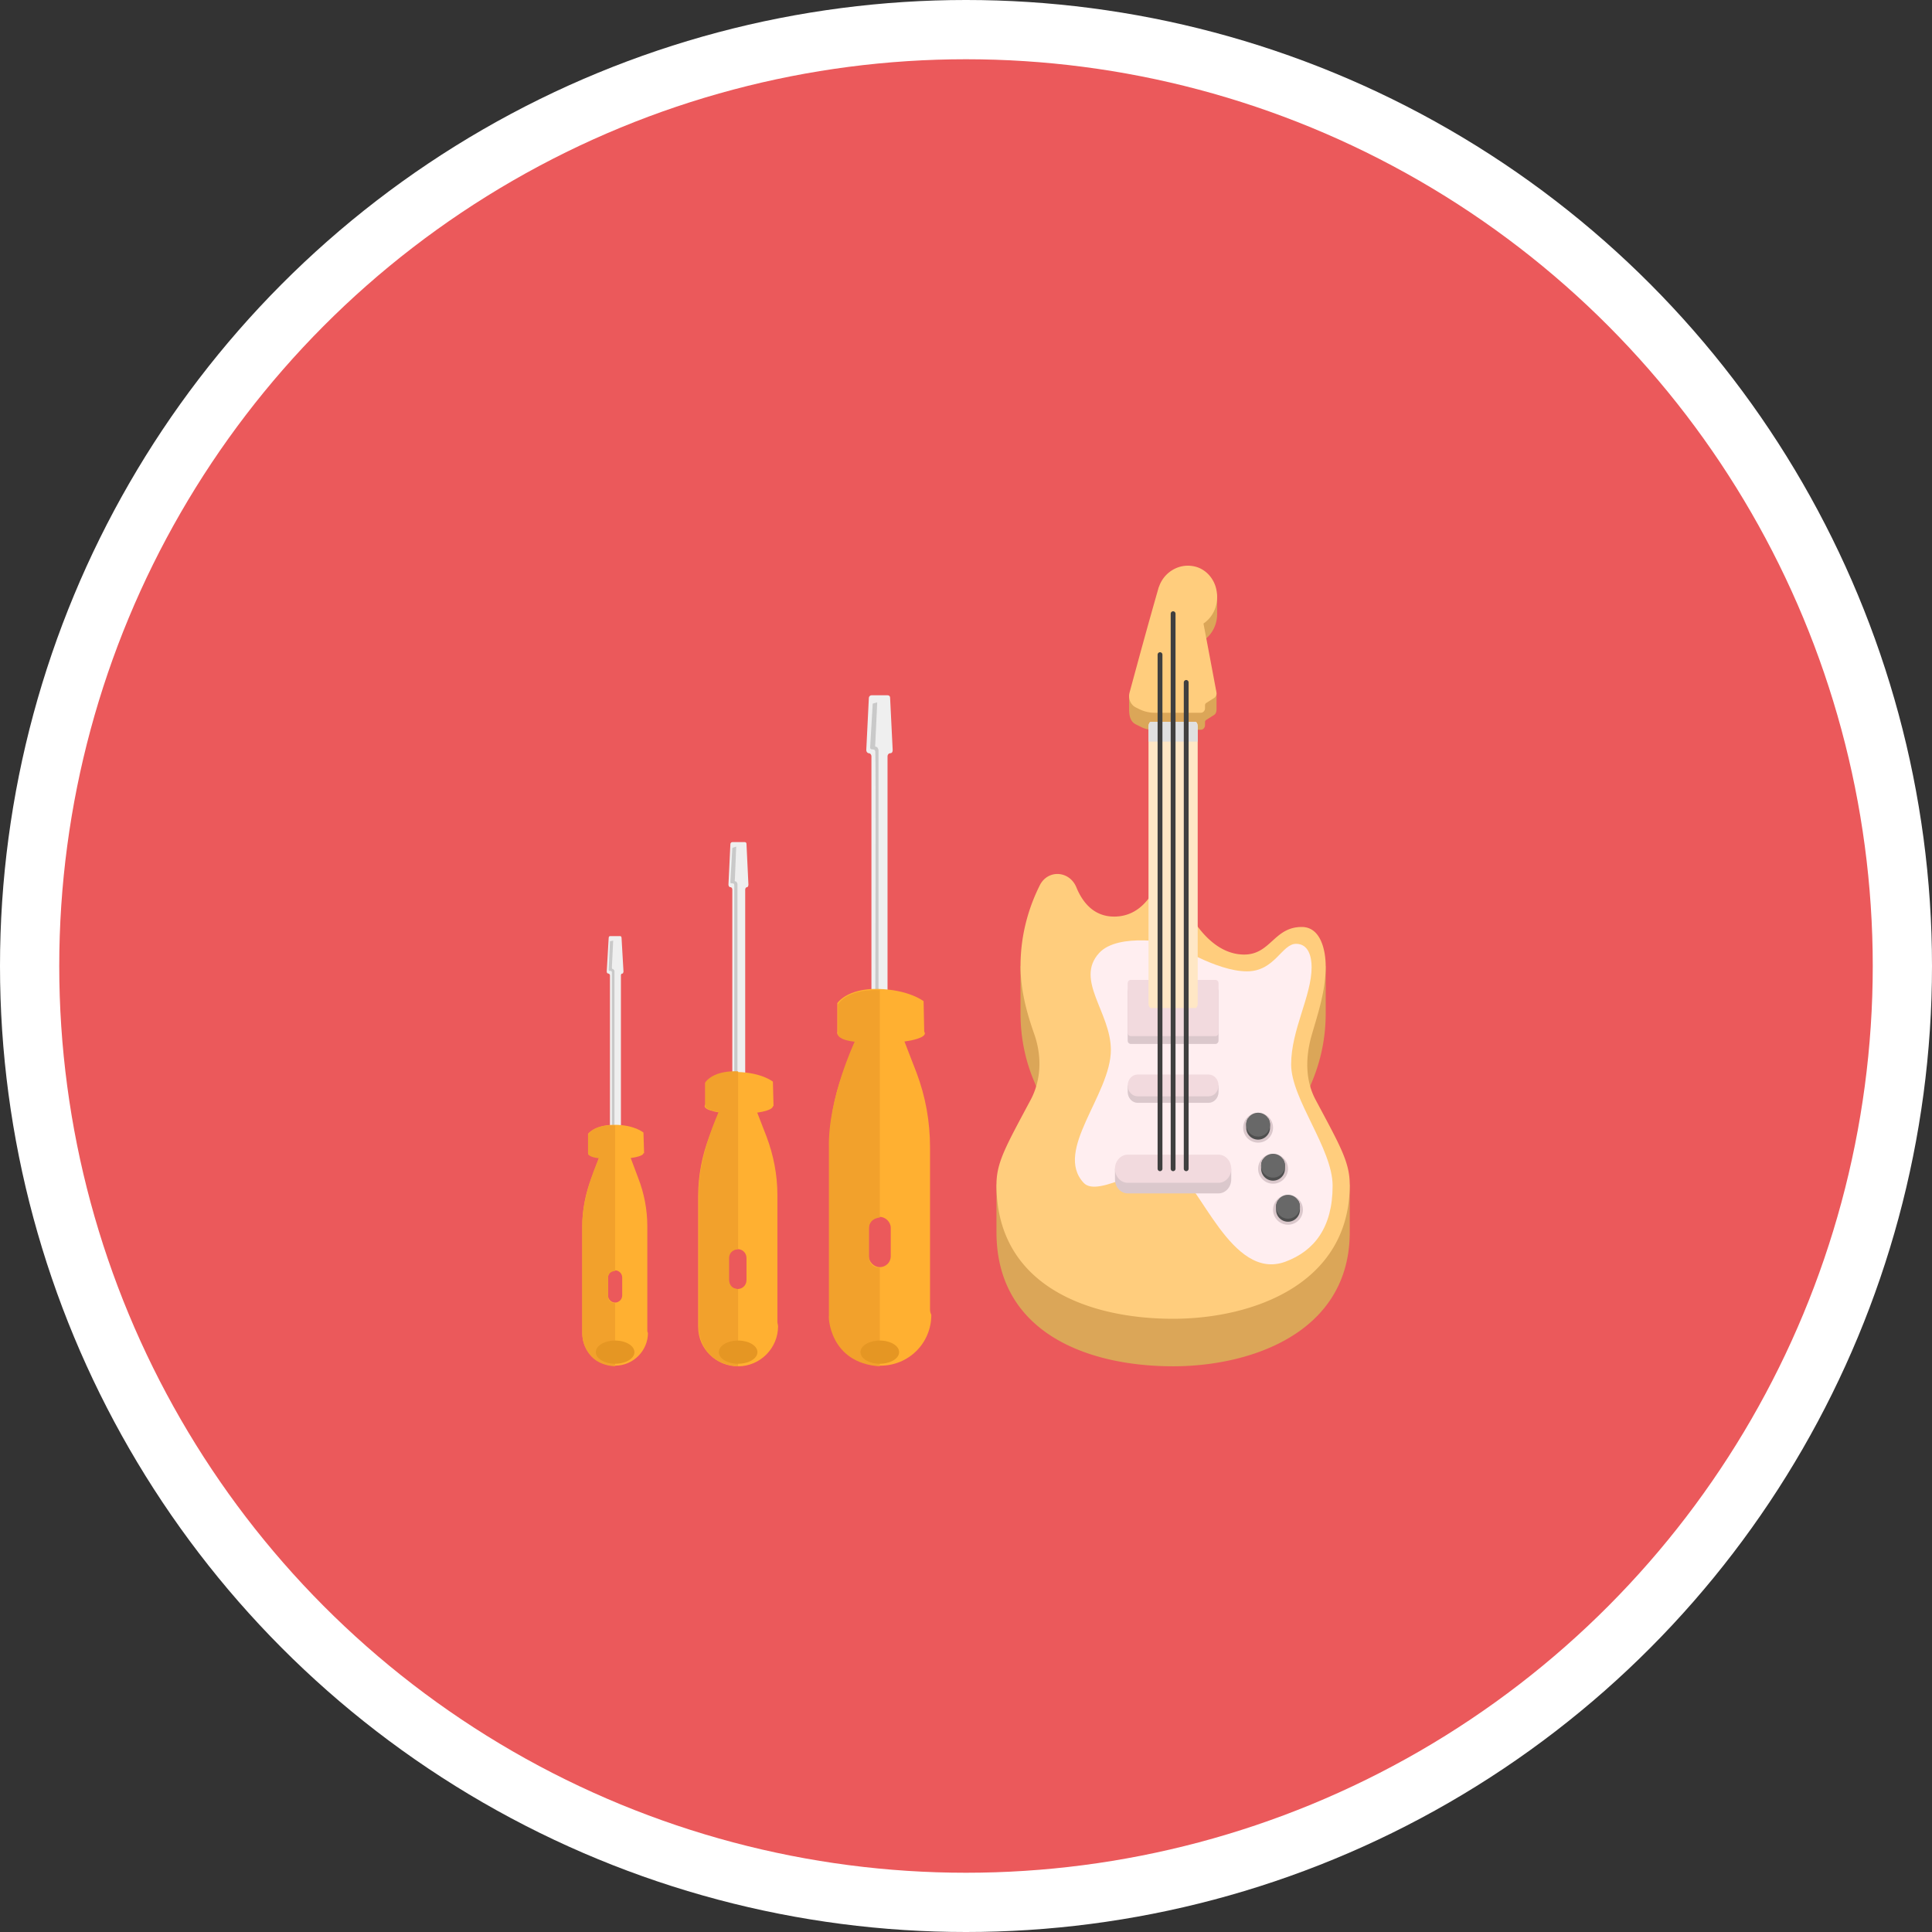 <svg xmlns="http://www.w3.org/2000/svg" version="1.0" viewBox="0 0 300 300"><rect x="0" y="0" width="300" height="300" fill="#333333" stroke="none"/><circle cx="150" cy="150" r="150" fill="#FFF"/><circle cx="150" cy="150" r="140.8" fill="#EB595B"/><path fill="#EFEFEF" d="M96.815 150.86l-.3-5.2c0-.2-.1-.3-.2-.3h-1.6c-.1 0-.2.1-.2.3l-.3 5.2c0 .2.1.3.2.3s.3.1.3.3v25.4c0 .2.1.3.3.3h1.1c.1 0 .3-.1.3-.3v-25.4c0-.2.1-.3.3-.3 0 0 .1-.2.1-.3z"/><path fill="#C9C9C9" d="M95.315 175.36c.1-.1.1-.2.1-.3v-24.3s-.1-.3-.3-.3c-.1 0-.1-.2-.1-.3l.2-4.1-.5.1-.2 4.4c0 .1 0 .2.2.2s.3 0 .3.3v24.6l.3-.3z"/><path fill="#FFB031" d="M100.515 206.56v-16.2c0-2.5-.5-5.1-1.4-7.4l-1.5-4h1c.4 0 .8-.4.8-.8l-1.2-1.5c0-.4.1 0-.3 0l-4.3.2c-.4 0-1.7-.3-1.7.1v1.2c0 .4.4.8.8.8h.6l-1.5 4c-.9 2.4-1.4 4.9-1.4 7.4v16.7c0 2.8 2.3 5 5.1 5s5.1-2.3 5.1-5.1c-.1-.1-.1-.3-.1-.4zm-3.9-5.4c0 .6-.5 1.1-1.1 1.1s-1.1-.5-1.1-1.1v-2.8c0-.6.5-1.1 1.1-1.1s1.1.5 1.1 1.1v2.8z"/><ellipse cx="95.615" cy="179.06" fill="#FFB031" rx="4.3" ry=".9"/><path fill="#FFB031" d="M91.315 179.06v-3s1-1.4 4.1-1.4 4.5 1.2 4.5 1.2l.1 3.2"/><path fill="#F2A12C" d="M95.515 212.16v-9.8s-1.1 0-1.1-1.1v-2.8s-.1-1 1.1-1.1v-22.6s-3-.3-4.2 1.4v3s0 .5 1.7.7c0 0-2.7 5.7-2.6 10.6v16.7s0 4.7 5.1 5z"/><ellipse cx="95.515" cy="209.96" fill="#E59623" rx="3" ry="1.8"/><path fill="#EFEFEF" d="M116.215 137.36l-.3-6.3c0-.2-.1-.3-.3-.3h-1.9c-.2 0-.3.2-.3.3l-.3 6.3c0 .2.1.4.3.4.2 0 .3.2.3.4v31c0 .2.1.4.3.4h1.4c.2 0 .3-.2.3-.4v-31c0-.2.1-.4.3-.4.1 0 .2-.2.2-.4z"/><path fill="#C9C9C9" d="M114.315 167.36c.1-.1.2-.2.2-.4v-29.7s-.1-.4-.3-.4c-.2 0-.1-.2-.1-.4l.2-5-.6.2-.3 5.3c0 .2.1.2.2.2.2 0 .4 0 .4.3v30s.2 0 .3-.1z"/><path fill="#FFB031" d="M120.715 205.26v-19.7c0-3.1-.6-6.2-1.7-9.1l-1.9-4.9h1.2c.5 0 1-.4 1-1l-1.4-1.8c0-.6.1 0-.4 0l-5.2.3c-.5 0-2.1-.4-2.1.2v1.4c0 .5.4 1 1 1h.8l-1.9 4.9c-1.1 2.9-1.7 6-1.7 9.1v20.4c0 3.4 2.8 6.1 6.2 6.1 3.4 0 6.2-2.8 6.2-6.2 0-.2-.1-.5-.1-.7zm-4.8-6.5c0 .8-.6 1.4-1.4 1.4s-1.4-.6-1.4-1.4v-3.4c0-.8.6-1.4 1.4-1.4s1.4.6 1.4 1.4v3.4z"/><ellipse cx="114.715" cy="171.76" fill="#FFB031" rx="5.3" ry="1.2"/><path fill="#FFB031" d="M109.515 171.76v-3.6s1.2-1.8 5-1.7 5.5 1.5 5.5 1.5l.1 3.8"/><path fill="#F2A12C" d="M114.615 212.16v-12s-1.3.1-1.4-1.4v-3.4s-.1-1.2 1.4-1.4v-27.6s-3.6-.3-5.1 1.7v3.7s0 .6 2.1.9c0 0-3.3 7-3.1 12.9v20.4c-.1 0-.1 5.8 6.1 6.2z"/><ellipse cx="114.615" cy="209.96" fill="#E59623" rx="3" ry="1.8"/><path fill="#EFEFEF" d="M138.615 116.46l-.4-8.1c0-.3-.2-.4-.4-.4h-2.5c-.2 0-.4.2-.4.4l-.4 8.1c0 .3.2.5.4.5s.4.2.4.5v39.6c0 .3.2.5.4.5h1.7c.2 0 .4-.2.4-.5v-39.6c0-.3.2-.5.4-.5.3 0 .4-.2.4-.5z"/><path fill="#C9C9C9" d="M136.215 154.86c.1-.1.2-.3.2-.4v-38s-.1-.5-.4-.5c-.2 0-.1-.3-.1-.5l.3-6.4-.7.2-.4 6.8c0 .2.1.3.3.3s.5 0 .5.4c.1.7 0 38.4 0 38.4s.2-.1.3-.3z"/><path fill="#FFB031" d="M144.415 203.36v-25.2c0-4-.7-7.9-2.1-11.6l-2.4-6.2h1.5c.7 0 1.3-.6 1.3-1.3l-1.8-2.3c0-.7.2 0-.5 0l-6.7.3c-.7 0-2.7-.5-2.7.2v1.8c0 .7.6 1.3 1.3 1.3h1l-2.4 6.2c-1.4 3.7-2.1 7.6-2.1 11.6v26.1c.1 4.3 3.6 7.8 7.9 7.8 4.4 0 7.9-3.5 7.9-7.9-.1-.2-.2-.5-.2-.8zm-6.1-8.3c0 1-.8 1.7-1.7 1.7s-1.7-.8-1.7-1.7v-4.4c0-1 .8-1.7 1.7-1.7s1.7.8 1.7 1.7v4.4z"/><ellipse cx="136.815" cy="160.46" fill="#FFB031" rx="6.8" ry="1.5"/><path fill="#FFB031" d="M130.015 160.46v-4.7s1.5-2.3 6.3-2.2c4.8.1 7.1 1.9 7.1 1.9l.1 4.9"/><path fill="#F2A12C" d="M136.615 212.16v-15.3s-1.6.1-1.7-1.7v-4.4s-.1-1.5 1.7-1.7v-35.3s-4.7-.4-6.5 2.2v4.7s0 .8 2.6 1.1c0 0-4.2 8.9-4 16.5v26.1c-.1-.1 0 7.3 7.9 7.8z"/><ellipse cx="136.615" cy="209.96" fill="#E59623" rx="3" ry="1.8"/><path fill="#DBA658" d="M204.291 178.163c-1.655-3.099-1.973-6.869-.593-10.121a27.278 27.278 0 002.155-10.618c.002-2.334 0-7.378 0-7.378s-4.18-1.4-5.492.402c-2.109 2.898-3.653 5.151-8.099 5.151-5.432 0-8.149-6.367-9.568-10.879-.626-1.988-.311-5.69-.311-5.69l-1.137.014s-1.091 10.661-8.238 10.661c-3.103 0-4.878-2.128-5.867-4.537-1.07-2.609-8.674 4.854-8.674 4.854v7.378c0 3.774.767 7.356 2.14 10.576 1.396 3.274 1.097 7.069-.57 10.193-1.653 3.098-5.305 5.779-5.305 5.779v7.378c.003 15.56 14.054 20.831 27.428 20.831 12.189 0 27.428-5.271 27.428-20.831v-7.378s-3.51-2.437-5.297-5.785zm-17.417-78.711c1.283-.859 2.122-2.375 2.122-4.118 0-.994-.016-3.039-.016-3.039s-2.901-1.824-4.527-1.824c-2.057 0-3.87 1.391-4.497 3.31l-.017-.014c-1.901 5.743-2.808 8.614-4.615 14.357v2.043c0 1.007.228 1.905 1.033 2.307l.931.462c.5.247 1.046.376 1.607.376h7.562c.364 0 .657-.315.657-.704v-.46c0-.149.074-.287.193-.362.488-.306.73-.459 1.213-.765.286-.181.382-.53.382-.902v-2.451c-.806-3.285-1.21-4.929-2.028-8.216z"/><path fill="#FFCD7D" d="M186.874 96.821c1.589-1.063 2.502-3.138 1.971-5.4-.392-1.668-1.63-3.014-3.21-3.427-2.516-.659-4.934.875-5.679 3.156l-.017-.014c-1.87 6.56-2.763 9.84-4.541 16.4-.25.922.156 1.905.961 2.307l.527.263a5.51 5.51 0 002.463.575h7.108c.364 0 .657-.315.657-.704v-.46c0-.149.074-.287.193-.362.488-.306.73-.459 1.213-.765.286-.181.432-.541.367-.893-.801-4.27-1.201-6.405-2.013-10.676zm17.417 73.964c-1.654-3.1-1.581-6.73-.593-10.121 1.022-3.505 2.152-6.88 2.155-10.618.002-2.334-.704-6.106-3.718-6.106-4.314 0-4.822 4.282-8.935 4.282-5.432 0-9.087-6.367-10.507-10.879-.626-1.988-.311-5.69-.311-5.69l-1.137.014s-1.091 10.661-8.238 10.661c-3.103 0-4.878-2.128-5.867-4.537-1.07-2.609-4.436-2.82-5.69-.307-1.585 3.176-2.984 7.428-2.984 12.539 0 3.774 1 7.331 2.14 10.576 1.18 3.358 1.097 7.069-.57 10.193-3.822 7.167-5.305 9.678-5.305 13.157.003 15.56 14.054 20.831 27.428 20.831 12.189 0 27.428-5.271 27.428-20.831.001-3.476-1.476-6.008-5.296-13.164z"/><path fill="#FFEEF0" d="M182.16 146.504s6.638 4.326 11.465 4.326c4.335 0 5.413-4.274 7.627-4.274 1.947 0 2.415 2.021 2.415 3.628 0 4.471-3.179 9.711-3.179 15.102s6.44 13.049 6.44 18.84c0 6.52-2.88 10.113-7.29 11.773-8.472 3.189-13.372-12.546-17.479-14.417-3.364-1.532-11.568 4.683-13.892 2.186-4.671-5.017 4.227-13.685 4.227-20.642 0-5.827-5.642-10.863-1.821-15.044 2.98-3.261 11.487-1.478 11.487-1.478z"/><path fill="#DBC8CC" d="M188.736 162.104h-13.152c-.264 0-.478-.234-.478-.522v-7.685c0-.288.214-.522.478-.522h13.152c.264 0 .478.234.478.522v7.685c-.001.288-.214.522-.478.522z"/><path fill="#F2DADE" d="M188.736 160.891h-13.152c-.264 0-.478-.234-.478-.522v-7.685c0-.288.214-.522.478-.522h13.152c.264 0 .478.234.478.522v7.685c-.001.288-.214.522-.478.522z"/><path fill="#FFE7C5" d="M185.979 112.793v43.024c0 .397-.168.709-.383.709h-6.873c-.215 0-.383-.313-.383-.709v-43.024c0-.386.168-.709.383-.709h6.873c.215-.001.383.323.383.709z"/><path fill="#E0E0E0" d="M185.979 112.793v2.358h-7.638v-2.358c0-.386.168-.709.383-.709h6.873c.214-.001.382.323.382.709z"/><path fill="#DBC8CC" d="M189.197 185.311h-14.075c-1.104 0-1.99-.979-1.99-2.187v-1.643h18.055v1.643c.001 1.208-.886 2.187-1.99 2.187zm-1.538-14.063h-10.997c-.864 0-1.554-.758-1.554-1.693v-1.011h14.107v1.011c-.002.935-.692 1.693-1.556 1.693z"/><path fill="#F2DADE" d="M187.659 170.237h-10.997c-.864 0-1.554-.758-1.554-1.693s.691-1.693 1.554-1.693h10.997c.864 0 1.554.758 1.554 1.693s-.69 1.693-1.554 1.693zm1.538 13.431h-14.075c-1.104 0-1.99-.979-1.99-2.186 0-1.208.887-2.187 1.99-2.187h14.075c1.104 0 1.99.979 1.99 2.187.001 1.207-.886 2.186-1.99 2.186z"/><circle cx="197.679" cy="181.484" r="2.32" fill="#DBC8CC"/><path fill="#4F4F4F" d="M199.529 181.01v.474a1.85 1.85 0 01-3.7 0v-.474c0-.362.104-.701.286-.987h.431a1.838 1.838 0 012.264 0h.431c.184.287.288.625.288.987z"/><path fill="#686868" d="M199.529 181.01a1.85 1.85 0 11-3.7 0 1.85 1.85 0 013.7 0z"/><circle cx="195.358" cy="175.11" r="2.32" fill="#DBC8CC"/><path fill="#4F4F4F" d="M197.209 174.636v.474a1.85 1.85 0 01-3.7 0v-.474c0-.362.104-.701.286-.987h.431a1.838 1.838 0 012.264 0h.431c.184.286.288.625.288.987z"/><path fill="#686868" d="M197.209 174.636a1.85 1.85 0 11-3.7 0 1.85 1.85 0 013.7 0z"/><circle cx="199.999" cy="187.857" r="2.32" fill="#DBC8CC"/><path fill="#4F4F4F" d="M201.85 187.384v.474a1.85 1.85 0 01-3.7 0v-.474c0-.362.104-.701.286-.987h.431a1.838 1.838 0 012.264 0h.431c.184.286.288.624.288.987z"/><path fill="#686868" d="M201.85 187.384a1.85 1.85 0 11-3.7 0 1.85 1.85 0 013.7 0z"/><path fill="none" stroke="#3F3F3F" stroke-linecap="round" stroke-miterlimit="10" stroke-width=".75" d="M180.127 181.482v-79.829m2.033 79.829V95.295m2.033 86.187v-75.514"/></svg>